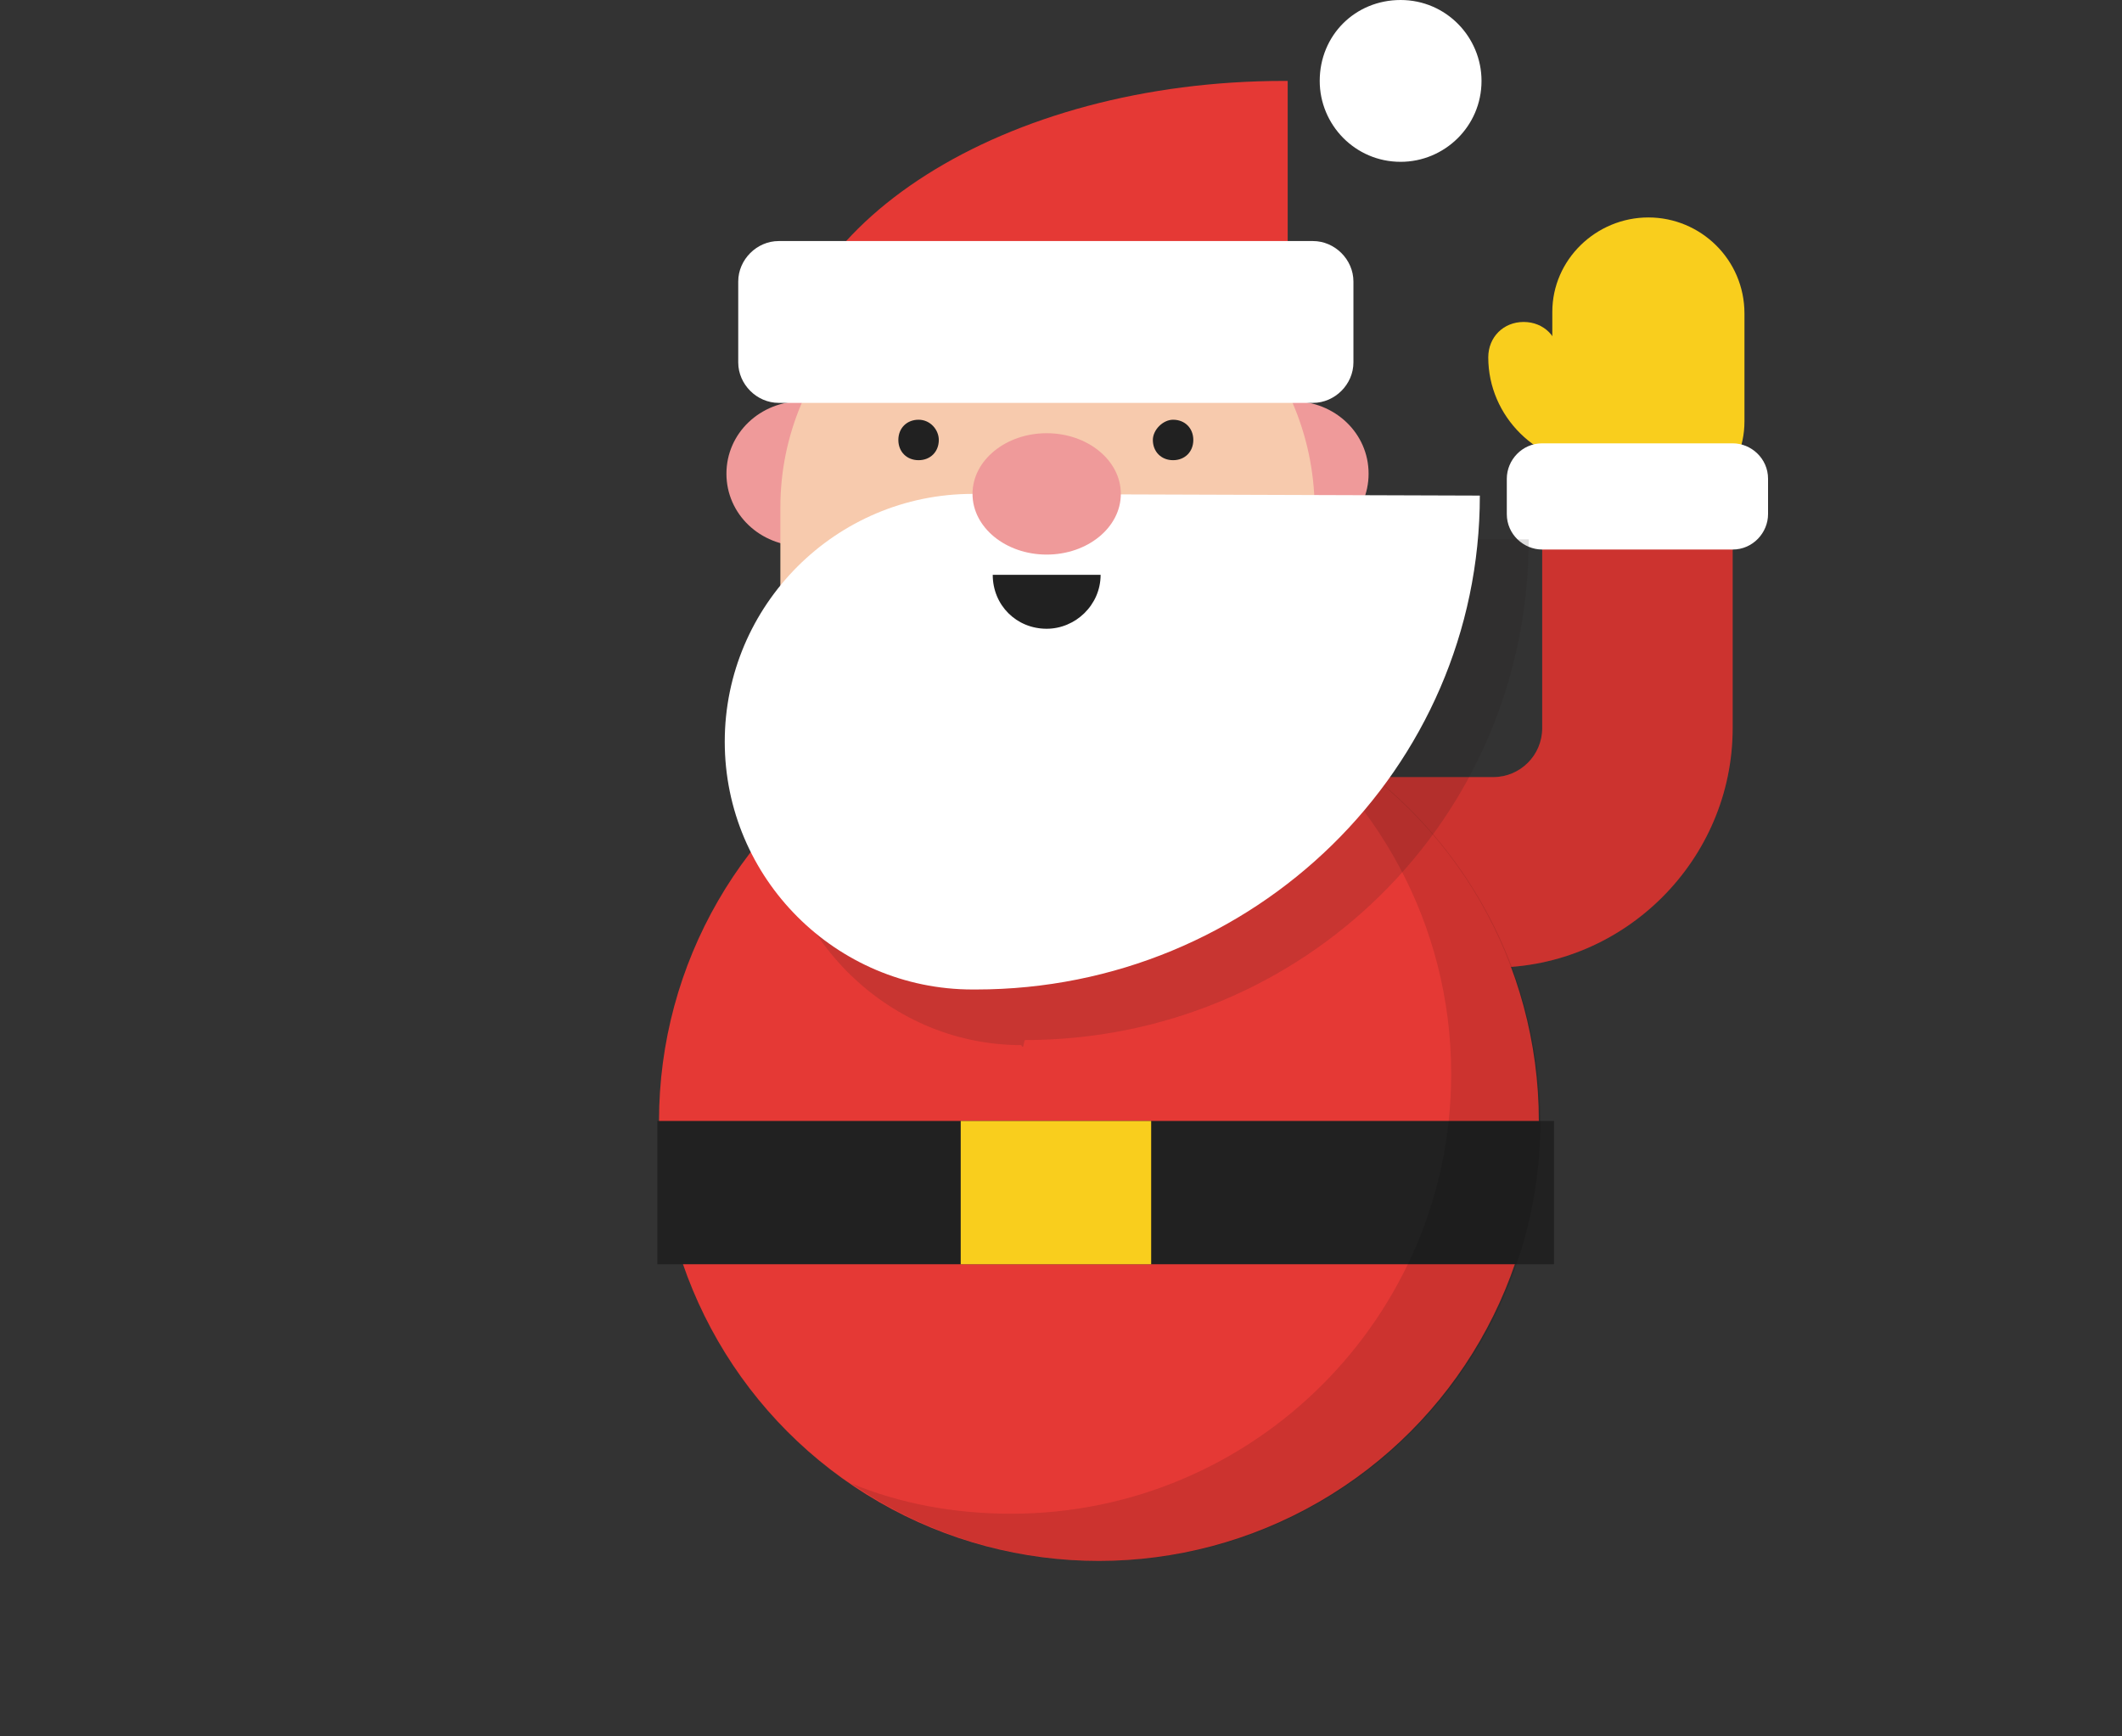 <svg id="Layer_1" xmlns="http://www.w3.org/2000/svg" width="125.9" height="103" viewBox="0 0 125.9 103"><rect x="0" y="0" width="125.9" height="103" fill="#333333" stroke="none"/><style>.st0{fill:#404040}.st1{fill:#d34637}.st2{fill:none;stroke:#f3c443;stroke-width:4.332;stroke-linecap:round;stroke-miterlimit:10}.st3{fill:#e53935}.st4{opacity:.11}.st5{fill:#eaac1c}.st6{fill:none;stroke:#eaac1c;stroke-width:5.797;stroke-linecap:round;stroke-miterlimit:10}.st7{fill:#FFF}.st8{fill:#ef9a9a}.st9{fill:#f7caad}.st10{fill:#bdbdbd}.st11{fill:#f1b31c}.st12{fill:none}.st13{fill:#212121}.st14{fill:#f9ce1d}.st15{opacity:.15;fill:#231f20}.st16{fill:#802b1f}.st17{fill:#da4637}</style><path class="st12" d="M62.6 51.7h26c4.7 0 8.5-3.8 8.5-8.5V26.3"/><path class="st3" d="M62.6 57.4h26c7.8 0 14.2-6.4 14.2-14.2V26.3H91.5v16.9c0 1.6-1.3 2.9-2.9 2.9h-26v11.3z"/><path class="st4" d="M62.6 57.4h26c7.8 0 14.2-6.4 14.2-14.2V26.3H91.5v16.9c0 1.6-1.3 2.9-2.9 2.9h-26v11.3z"/><circle class="st3" cx="65.2" cy="66.5" r="26.1"/><path class="st13" d="M39 66.5h53.2V75H39z"/><path class="st14" d="M57 66.5h11.3V75H57z"/><path class="st4" d="M74.8 42.2c6.8 4.7 11.3 12.6 11.3 21.5 0 14.4-11.7 26.1-26.1 26.1-3.4 0-6.6-.6-9.5-1.8 4.2 2.9 9.3 4.6 14.8 4.6 14.4 0 26.1-11.7 26.1-26.1-.1-11-6.9-20.5-16.6-24.3z"/><path class="st14" d="M96.9 25.5c0 1.2-1 2.1-2.1 2.1-3.6 0-6.5-2.9-6.5-6.4 0-1.2.9-2.1 2.1-2.1 1.2 0 2.1.9 2.1 2.1 0 1.2 1 2.2 2.3 2.2 1.2-.1 2.1.9 2.1 2.1z"/><path class="st14" d="M103.5 25c0 3.1-2.6 5.6-5.7 5.6s-5.7-2.5-5.7-5.7v-6.4c0-3.1 2.6-5.6 5.7-5.6s5.7 2.5 5.7 5.7V25z"/><path class="st7" d="M91.5 26.3c-1.2 0-2.1 1-2.1 2.1v2.1c0 1.2 1 2.1 2.1 2.1h11.3c1.2 0 2.1-1 2.1-2.1v-2.1c0-1.2-1-2.1-2.1-2.1H91.5z"/><path class="st8" d="M72.2 28.1c0 2.4 2 4.3 4.5 4.3s4.5-1.9 4.5-4.3-2-4.3-4.5-4.3-4.5 1.9-4.5 4.3zM43.1 28.1c0 2.4 2 4.3 4.5 4.3s4.5-1.9 4.5-4.3-2-4.3-4.5-4.3-4.5 1.9-4.5 4.3z"/><path class="st7" d="M78.3 4.8c0 2.6 2.1 4.8 4.8 4.8 2.6 0 4.8-2.1 4.8-4.8 0-2.6-2.1-4.8-4.8-4.8-2.7 0-4.8 2.1-4.8 4.8z"/><path class="st9" d="M62.1 14.3c-8.7 0-15.8 7.1-15.8 15.8v15.8H78V30.1c-.1-8.8-7.2-15.8-15.9-15.8z"/><path class="st15" d="M60.6 32c-8.1 0-14.7 7-14.7 15.1S52.5 62 60.6 62c0 0 0 .1.1.1l.1-.4c16.5 0 29.9-13.1 29.9-29.7H60.6z"/><path class="st7" d="M57.7 29.3C49.6 29.3 43 35.9 43 44s6.6 14.7 14.7 14.7h.2c16.5 0 29.9-13.1 29.9-29.3l-30.1-.1z"/><ellipse class="st8" cx="62.1" cy="29.3" rx="4.4" ry="3.6"/><path class="st13" d="M58.9 34.1c0 1.8 1.4 3.2 3.2 3.2 1.7 0 3.2-1.4 3.2-3.2h-6.4z"/><path class="st3" d="M76.2 4.8h.2v19H46.2c0-10.5 13.4-19 30-19z"/><path class="st7" d="M46.2 14.3c-1.3 0-2.4 1.1-2.4 2.4v4.8c0 1.3 1.1 2.4 2.4 2.4h31.7c1.3 0 2.4-1.1 2.4-2.4v-4.8c0-1.3-1.1-2.4-2.4-2.4H46.2z"/><path class="st13" d="M68.4 26.1c0 .7.5 1.2 1.2 1.2s1.2-.5 1.2-1.2-.5-1.2-1.2-1.2c-.6 0-1.2.6-1.2 1.2zM55.7 26.1c0 .7-.5 1.2-1.2 1.2s-1.2-.5-1.2-1.2.5-1.2 1.2-1.2 1.2.6 1.2 1.2z"/></svg>